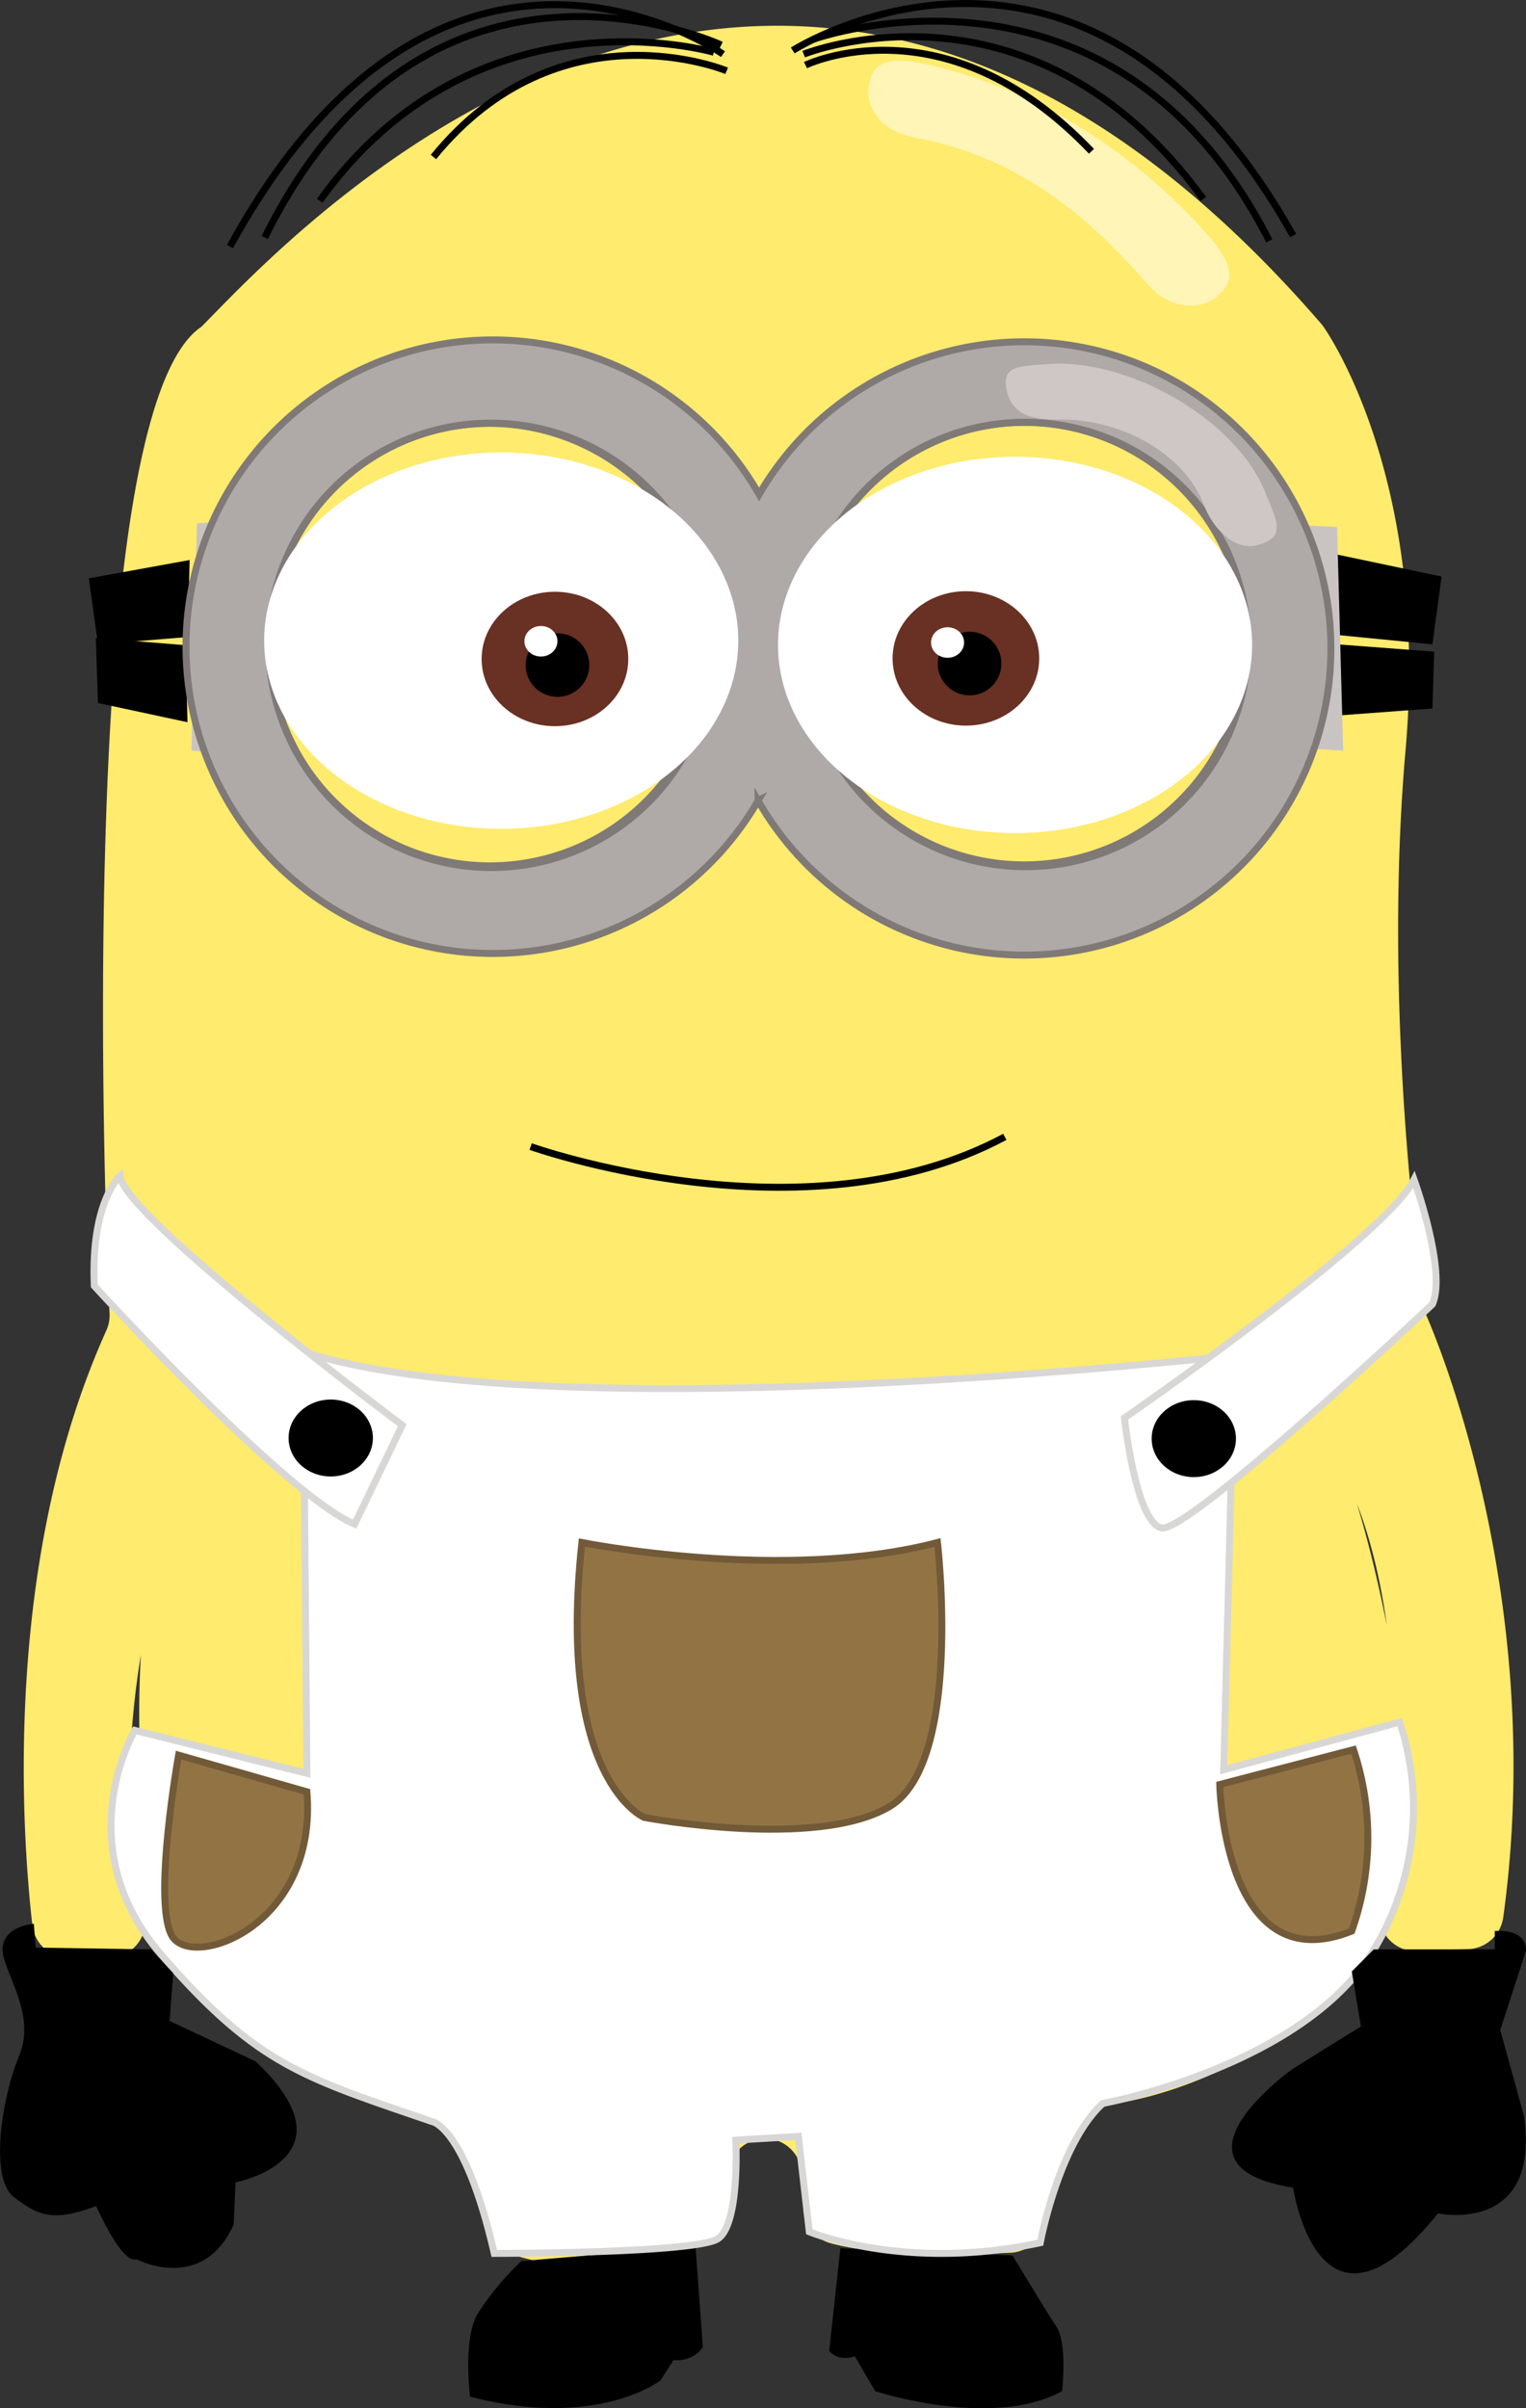 <svg xmlns="http://www.w3.org/2000/svg" viewBox="0 0 219.76 346.82"><rect x="0" y="0" width="219.76" height="346.82" fill="#333333" stroke="none"/><defs><style>.cls-1{fill:#ffeb6d;}.cls-2,.cls-5{fill:#fff;}.cls-2{stroke:#d8d7d6;}.cls-11,.cls-2,.cls-3,.cls-7,.cls-8{stroke-miterlimit:10;}.cls-3{fill:#927444;stroke:#725a38;}.cls-4{opacity:0.5;}.cls-6{fill:#c9c4c2;}.cls-7{fill:#afa9a8;fill-rule:evenodd;}.cls-7,.cls-8{stroke:#7f7978;}.cls-11,.cls-8{fill:none;}.cls-9{fill:#cec7c6;}.cls-10{fill:#693024;}.cls-11{stroke:#000;}</style></defs><title>minion</title><g id="body"><path class="cls-1" d="M188.44,257c10.36-10.22,82.2-92.17,161.4-.58.12.15.25.3.36.46,1.68,2.46,15.09,23.37,11.79,61-3.25,37,1.9,74.64,2.71,80.23a4.91,4.91,0,0,0,.37,1.31c2.18,5.06,17.14,41.93,11,86.45a5.34,5.34,0,0,1-5.06,4.64l-7.31.28a5.3,5.3,0,0,1-5.45-6.11c1.88-11.83,4.62-37.87-3.28-58.4,0,0,16.19,51.39-.7,68.28-14.48,14.48-30,17.58-34.13,18.18a5.05,5.05,0,0,0-2.81,1.35c-1.91,1.8-5,6.1-7.32,16.07a5.3,5.3,0,0,1-4.92,4.06c-6.46.3-19,.57-25.94-1.38a5.32,5.32,0,0,1-3.87-4.88l-.23-5.11a5.3,5.3,0,0,0-7.08-4.76h0a5.33,5.33,0,0,0-3.49,4.38l-.7,6a5.34,5.34,0,0,1-3,4.17,37.87,37.87,0,0,1-26,2.27,5.32,5.32,0,0,1-3.75-3.76c-1.42-5.33-4.88-16.35-9.14-16.88-5.6-.7-54.35-11.84-42.45-54.17a5.08,5.08,0,0,0,.2-1.45c-.06-4.15-.13-25.19,4.94-30.26,0,0-10.72,31-4.22,56.74a5.31,5.31,0,0,1-5.13,6.62h-5.72a5.3,5.3,0,0,1-5.27-4.7c-1.52-13.31-4.28-52.52,10.66-85.66a5.27,5.27,0,0,0,.46-2.41c-.7-13.48-5-129.2,13.05-142C189.18,256.52,188,257.51,188.44,257Z" transform="translate(-159.58 -209.8)"/><g id="shoes"><path d="M259.74,533.31l1.06,14.52a4.52,4.52,0,0,1-4.22,1.84l-1.85,2.91s-9,7.13-27.45,2.37c0,0-1.06-8.18,1.05-11.88a40.74,40.74,0,0,1,6.34-7.65Z" transform="translate(-159.58 -209.8)"/><path d="M280.6,533.57,279,548.35s1.06,1.59,3.7.8l2.9,5s16.9,5.55,26.93,0c0,0,.79-6.86-.79-9.24s-6.34-10.29-6.34-10.29Z" transform="translate(-159.58 -209.8)"/></g><g id="overalls"><path class="cls-2" d="M179,459s-9.86,16.55,3.87,32.38,20.41,17.6,38.89,23.94c0,0,4.75.53,9,19,0,0,29,0,32.2-2.11S265.55,518,265.55,518l9-.53,1.58,13.73s13.73,5.8,33.26,1.58c0,0,2.64-14.25,9-20.06,0,0,29-5.28,39.06-22.18a39.41,39.41,0,0,0,3.7-32.73l-25.34,6.86L337.35,405s-98.2,11.08-134.1-.53l.53,60.71Z" transform="translate(-159.58 -209.8)"/><path id="central_pocket" class="cls-3" d="M243.38,431.94s29,5.81,51.21,0c0,0,3.69,31.68-6.86,38s-35.38,1.59-35.38,1.59S239.68,466.26,243.38,431.94Z" transform="translate(-159.58 -209.8)"/><path class="cls-2" d="M176.86,379.15s-4.23,3.69-3.7,15.84c0,0,27.45,30.09,37.49,34.31l6.86-14.25S177.38,385,176.86,379.15Z" transform="translate(-159.58 -209.8)"/><path class="cls-2" d="M363.22,379.68s4.75,13.19,2.64,17.95c0,0-35.37,33.26-39.07,32.2S321.51,414,321.51,414,359,388.12,363.22,379.68Z" transform="translate(-159.58 -209.8)"/><path id="left_pocket" class="cls-3" d="M203.78,467.84l-18.48-5.28s-3.69,20.59-1.05,25.87S205.37,487.38,203.78,467.84Z" transform="translate(-159.58 -209.8)"/><path id="right_pocket" class="cls-3" d="M335.24,466.79s.53,28.51,19,21.11a40.06,40.06,0,0,0,.26-26.13Z" transform="translate(-159.58 -209.8)"/><g class="cls-4"><path class="cls-5" d="M324.76,250.65c-9.1-10.47-19.3-18.43-33.31-21-5.26-1-7.16-4.4-6.73-7.45h0c.42-3,2-4.46,7.94-3.21,15.71,3.32,30.41,12.74,40.94,24.74,3.95,4.51,3.62,6.81,1.26,8.76h0C332.5,254.44,328.18,254.58,324.76,250.65Z" transform="translate(-159.58 -209.8)"/></g><ellipse id="right_button" cx="47.63" cy="207.09" rx="6.07" ry="5.54"/><ellipse id="left_button" cx="171.92" cy="207.18" rx="6.07" ry="5.54"/></g><g id="gloves"><path d="M164.45,486.85s-4.22.26-4.49,3.43,5,9.24,2.38,15.57-4.23,17.69-.79,20.33,5.54,3.7,11.88,1.32c0,0,3.69,8.45,5.8,7.66,0,0,9.51,5,14-5l.27-6.07s17.68-3.43,2.9-17.42L184,500.84l.53-6.86-3.17-3.44-16.63-.26Z" transform="translate(-159.58 -209.8)"/><path d="M357.41,490.54l-3.16,3.17,1.32,7.92-9.77,6.07s-19.8,14,0,17.16c0,0,3.7,25.08,20.85,3.7,0,0,14.79,3.16,12.41-14l-3.43-12.41,3.69-11.35s.53-3.17-4.48-2.91v2.64Z" transform="translate(-159.58 -209.8)"/></g></g><g id="glasses"><g id="Calque_10" data-name="Calque 10"><polygon points="27.31 80.65 27.04 91.74 14.11 92.79 12.79 83.29 27.31 80.65"/><polygon points="27 104.01 26.73 92.92 13.8 91.87 14.11 101.24 27 104.01"/><polygon points="192.55 79.86 192.82 91.47 206.28 92.79 207.6 83.03 192.55 79.86"/><polygon points="192.55 92.79 192.03 103.09 206.28 102.03 206.54 93.85 192.55 92.79"/><polygon class="cls-6" points="31.79 75.11 28.36 75.37 27.57 108.1 31.27 108.37 31.79 75.11"/><polygon class="cls-6" points="192.55 75.9 187.27 75.63 189.03 107.84 193.43 108.1 192.55 75.9"/></g><path class="cls-7" d="M262,302.77a31.86,31.86,0,1,1-31.87-32A32,32,0,0,1,262,302.77Zm76.94-.14a31.86,31.86,0,1,1-31.85-32A31.94,31.94,0,0,1,339,302.63Zm-70.2,22.46A44.16,44.16,0,1,0,268.9,281a44.18,44.18,0,1,0-.12,44.07Z" transform="translate(-159.58 -209.8)"/><path class="cls-8" d="M307.13,270.62a32,32,0,1,1-31.86,32A31.94,31.94,0,0,1,307.13,270.62Z" transform="translate(-159.58 -209.8)"/><path class="cls-8" d="M230.17,270.74a32,32,0,1,1-31.84,32A31.94,31.94,0,0,1,230.17,270.74Z" transform="translate(-159.58 -209.8)"/><path class="cls-9" d="M333,282.61c-3-7.86-12.43-12.48-20.63-12.38-3.08,0-6.85-.16-7.76-4h0c-.91-3.79,1.55-3.66,5.86-4,11.48-.87,27.11,7.87,31.35,18.55,1.6,4,3,6.2-.78,7.41.21.75.2.7,0,0C337.25,289.47,334.09,285.56,333,282.61Z" transform="translate(-159.58 -209.8)"/></g><g id="eyes"><g id="Calque_12" data-name="Calque 12"><ellipse class="cls-5" cx="72.18" cy="92.26" rx="34.14" ry="27.1"/><ellipse class="cls-5" cx="146.18" cy="92.88" rx="34.14" ry="27.1"/></g><ellipse class="cls-10" cx="79.92" cy="94.9" rx="10.56" ry="9.68"/><ellipse class="cls-10" cx="139.1" cy="94.82" rx="10.56" ry="9.68"/><circle cx="80.28" cy="95.78" r="4.58"/><circle cx="139.63" cy="95.56" r="4.58"/><ellipse class="cls-5" cx="77.9" cy="92.35" rx="2.38" ry="2.2"/><ellipse class="cls-5" cx="136.46" cy="92.53" rx="2.38" ry="2.2"/></g><g id="mouth"><path class="cls-11" d="M236,374.92s39.42,14.08,68.28-1.4" transform="translate(-159.58 -209.8)"/></g><g id="hair"><path class="cls-11" d="M275.58,219.18s20.06-9.77,41.18,12.41" transform="translate(-159.58 -209.8)"/><path class="cls-11" d="M264.23,220s-24-10-42.23,12.41" transform="translate(-159.58 -209.8)"/><path class="cls-11" d="M262.38,217.33s-34.31-10-56.75,21.38" transform="translate(-159.58 -209.8)"/><path class="cls-11" d="M263.44,216.28S221.2,196.48,197.71,244" transform="translate(-159.58 -209.8)"/><path class="cls-11" d="M263.7,217.6s-40.38-28.25-71,27.71" transform="translate(-159.58 -209.8)"/><path class="cls-11" d="M275.32,217.6s32.73-13.2,57.55,20.85" transform="translate(-159.58 -209.8)"/><path class="cls-11" d="M276.64,215.48s43-15.57,65.73,29" transform="translate(-159.58 -209.8)"/><path class="cls-11" d="M273.74,217.07s42-26.93,72.06,26.66" transform="translate(-159.58 -209.8)"/></g></svg>
